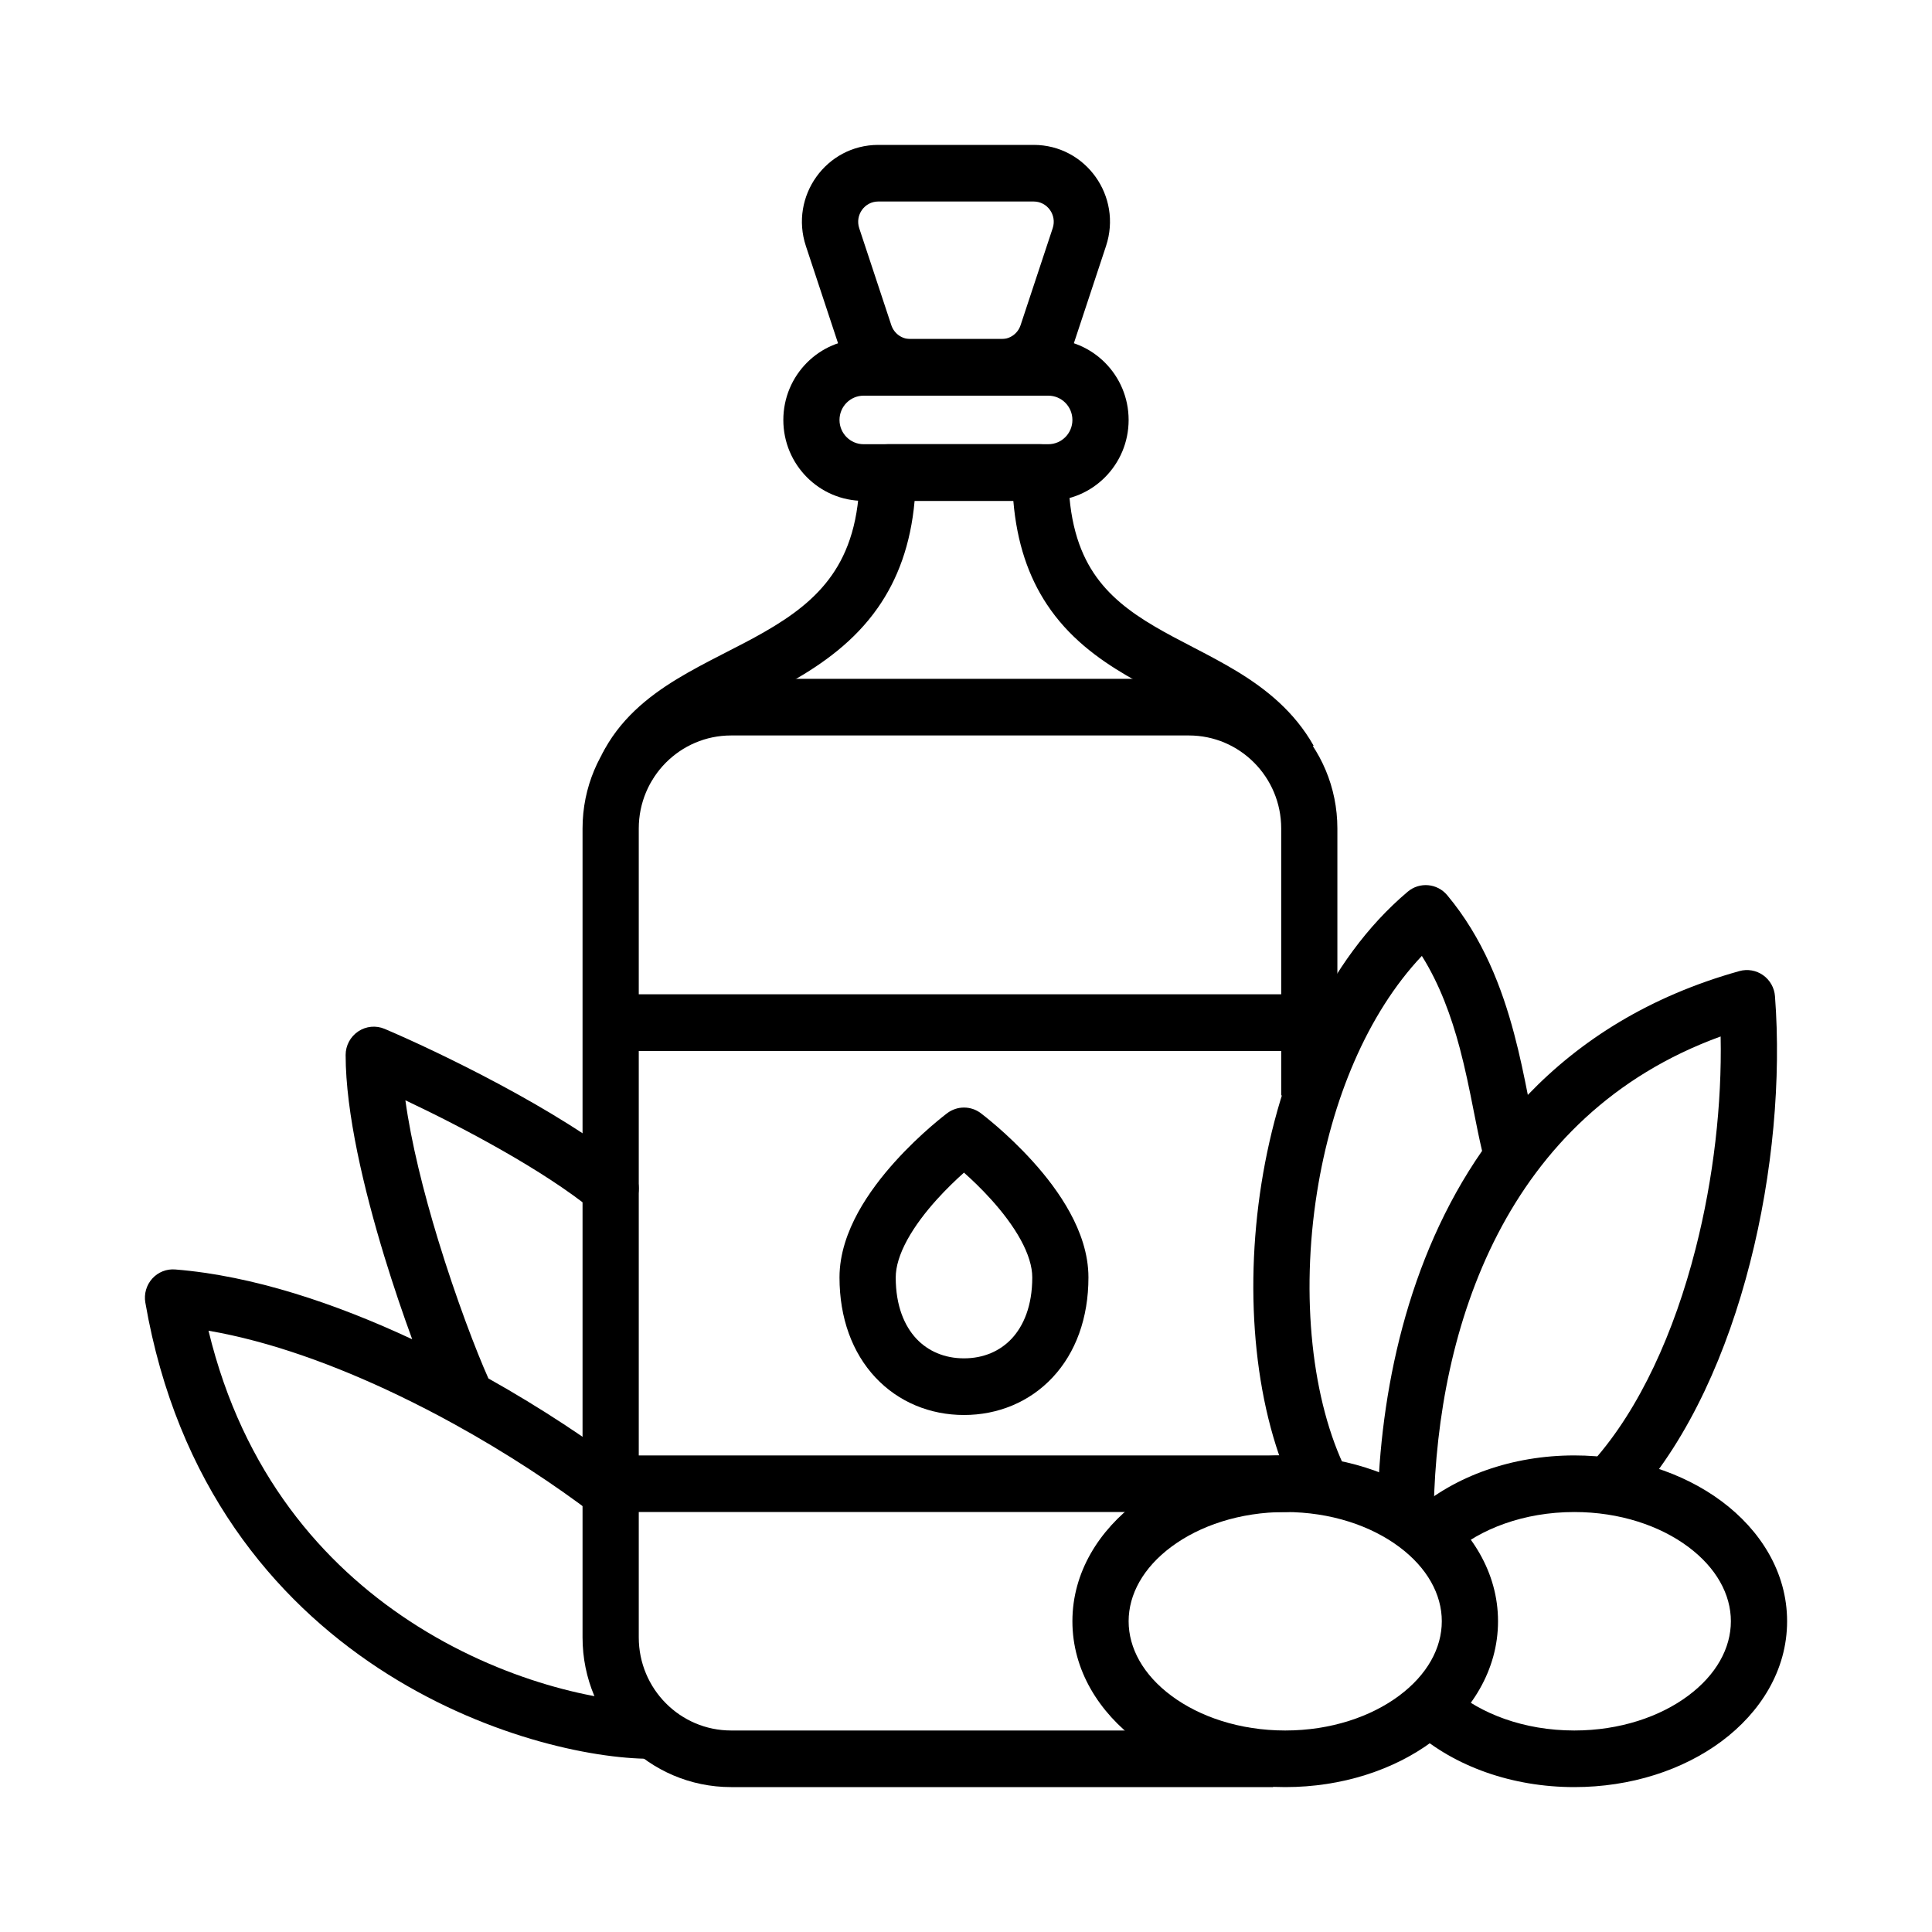 <svg width="40" height="40" viewBox="0 0 40 40" fill="none" xmlns="http://www.w3.org/2000/svg">
<path fill-rule="evenodd" clip-rule="evenodd" d="M12.061 17.153C12.061 15.441 13.438 14.054 15.137 14.054H24.614C26.312 14.054 27.689 15.441 27.689 17.153V22.68H26.526V17.153C26.526 16.089 25.67 15.227 24.614 15.227H15.137C14.081 15.227 13.225 16.089 13.225 17.153V33.901C13.225 34.965 14.081 35.828 15.137 35.828H26.359V37H15.137C13.438 37 12.061 35.613 12.061 33.901V17.153Z" fill="black"/>
<path fill-rule="evenodd" clip-rule="evenodd" d="M12.394 21.172C12.394 20.849 12.654 20.586 12.976 20.586H26.609C26.93 20.586 27.191 20.849 27.191 21.172C27.191 21.496 26.93 21.759 26.609 21.759H12.976C12.654 21.759 12.394 21.496 12.394 21.172Z" fill="black"/>
<path fill-rule="evenodd" clip-rule="evenodd" d="M16.218 8.695C16.218 7.77 16.962 7.02 17.88 7.02H21.704C22.622 7.02 23.367 7.77 23.367 8.695C23.367 9.62 22.622 10.37 21.704 10.37H17.88C16.962 10.37 16.218 9.62 16.218 8.695ZM17.88 8.192C17.605 8.192 17.381 8.417 17.381 8.695C17.381 8.972 17.605 9.197 17.88 9.197H21.704C21.98 9.197 22.203 8.972 22.203 8.695C22.203 8.417 21.98 8.192 21.704 8.192H17.88Z" fill="black"/>
<path fill-rule="evenodd" clip-rule="evenodd" d="M17.35 7.104C17.565 7.754 18.169 8.192 18.849 8.192H20.736C21.416 8.192 22.019 7.754 22.234 7.104L22.899 5.094C23.24 4.064 22.479 3 21.401 3H18.183C17.105 3 16.344 4.064 16.685 5.094L17.35 7.104ZM18.849 7.02C18.67 7.02 18.511 6.904 18.454 6.733L17.789 4.724C17.7 4.452 17.9 4.172 18.183 4.172H21.401C21.684 4.172 21.885 4.452 21.795 4.724L21.13 6.733C21.073 6.904 20.915 7.02 20.736 7.02H18.849Z" fill="black"/>
<path fill-rule="evenodd" clip-rule="evenodd" d="M12.394 30.719C12.394 30.395 12.654 30.133 12.976 30.133H26.609C26.93 30.133 27.191 30.395 27.191 30.719C27.191 31.043 26.93 31.305 26.609 31.305H12.976C12.654 31.305 12.394 31.043 12.394 30.719Z" fill="black"/>
<path fill-rule="evenodd" clip-rule="evenodd" d="M18.936 10.37C18.855 11.278 18.584 11.998 18.174 12.584C17.687 13.28 17.035 13.74 16.401 14.103C16.119 14.265 15.828 14.414 15.555 14.554C15.524 14.57 15.492 14.586 15.461 14.602C15.155 14.759 14.873 14.907 14.613 15.066C14.093 15.383 13.716 15.715 13.496 16.159L12.455 15.634C12.817 14.906 13.406 14.431 14.009 14.063C14.31 13.879 14.628 13.714 14.932 13.558C14.964 13.542 14.995 13.525 15.027 13.509C15.303 13.368 15.568 13.232 15.826 13.084C16.398 12.756 16.879 12.4 17.223 11.908C17.56 11.427 17.797 10.769 17.797 9.783C17.797 9.46 18.058 9.197 18.379 9.197H21.538C21.859 9.197 22.12 9.46 22.12 9.783C22.12 10.758 22.336 11.399 22.641 11.86C22.95 12.327 23.383 12.663 23.909 12.972C24.157 13.118 24.415 13.252 24.687 13.393C24.706 13.403 24.725 13.413 24.744 13.423C25.032 13.572 25.335 13.732 25.628 13.91C26.215 14.27 26.796 14.731 27.197 15.438L26.187 16.02C25.923 15.555 25.527 15.22 25.023 14.912C24.77 14.758 24.5 14.615 24.21 14.464C24.189 14.454 24.169 14.443 24.148 14.432C23.881 14.294 23.598 14.146 23.323 13.985C22.727 13.635 22.121 13.19 21.672 12.509C21.297 11.942 21.054 11.246 20.98 10.37H18.936Z" fill="black"/>
<path fill-rule="evenodd" clip-rule="evenodd" d="M24.251 32.025C23.669 32.458 23.367 33.01 23.367 33.566C23.367 34.123 23.669 34.675 24.251 35.108C24.833 35.542 25.665 35.828 26.609 35.828C27.553 35.828 28.385 35.542 28.967 35.108C29.549 34.675 29.851 34.123 29.851 33.566C29.851 33.01 29.549 32.458 28.967 32.025C28.385 31.591 27.553 31.305 26.609 31.305C25.665 31.305 24.833 31.591 24.251 32.025ZM23.559 31.082C24.361 30.485 25.441 30.133 26.609 30.133C27.776 30.133 28.857 30.485 29.659 31.082C30.46 31.679 31.015 32.551 31.015 33.566C31.015 34.582 30.46 35.454 29.659 36.051C28.857 36.648 27.776 37 26.609 37C25.441 37 24.361 36.648 23.559 36.051C22.757 35.454 22.203 34.582 22.203 33.566C22.203 32.551 22.757 31.679 23.559 31.082Z" fill="black"/>
<path fill-rule="evenodd" clip-rule="evenodd" d="M32.594 31.305C31.548 31.305 30.643 31.656 30.061 32.166L29.297 31.282C30.117 30.563 31.304 30.133 32.594 30.133C33.762 30.133 34.842 30.485 35.644 31.082C36.446 31.679 37 32.551 37 33.566C37 34.582 36.446 35.454 35.644 36.051C34.842 36.648 33.762 37 32.594 37C31.304 37 30.117 36.57 29.297 35.851L30.061 34.967C30.643 35.477 31.548 35.828 32.594 35.828C33.538 35.828 34.37 35.542 34.952 35.108C35.534 34.675 35.836 34.123 35.836 33.566C35.836 33.01 35.534 32.458 34.952 32.025C34.37 31.591 33.538 31.305 32.594 31.305Z" fill="black"/>
<path fill-rule="evenodd" clip-rule="evenodd" d="M20.306 23.047L19.958 23.517L19.611 23.047C19.817 22.892 20.1 22.892 20.306 23.047ZM19.958 24.278C19.794 24.424 19.592 24.617 19.392 24.839C19.161 25.095 18.943 25.38 18.785 25.668C18.625 25.96 18.545 26.224 18.545 26.448C18.545 27.041 18.728 27.454 18.971 27.715C19.215 27.975 19.556 28.123 19.958 28.123C20.361 28.123 20.702 27.975 20.946 27.715C21.189 27.454 21.372 27.041 21.372 26.448C21.372 26.224 21.292 25.96 21.132 25.668C20.974 25.38 20.756 25.095 20.525 24.839C20.325 24.617 20.123 24.424 19.958 24.278ZM19.611 23.047C19.611 23.047 19.611 23.047 19.958 23.517C20.306 23.047 20.306 23.047 20.306 23.047L20.307 23.048L20.309 23.049L20.315 23.054C20.32 23.058 20.327 23.063 20.335 23.07C20.352 23.083 20.377 23.102 20.407 23.126C20.466 23.174 20.55 23.243 20.651 23.33C20.85 23.503 21.117 23.752 21.387 24.051C21.655 24.348 21.935 24.707 22.151 25.102C22.366 25.495 22.535 25.956 22.535 26.448C22.535 27.29 22.271 28.007 21.793 28.518C21.314 29.03 20.658 29.296 19.958 29.296C19.259 29.296 18.603 29.03 18.124 28.518C17.646 28.007 17.381 27.29 17.381 26.448C17.381 25.956 17.551 25.495 17.765 25.102C17.982 24.707 18.262 24.348 18.53 24.051C18.799 23.752 19.067 23.503 19.266 23.33C19.366 23.243 19.45 23.174 19.51 23.126C19.54 23.102 19.564 23.083 19.581 23.07C19.59 23.063 19.597 23.058 19.602 23.054L19.608 23.049L19.61 23.048L19.611 23.047Z" fill="black"/>
<path fill-rule="evenodd" clip-rule="evenodd" d="M29.145 18.462C29.39 18.254 29.757 18.287 29.963 18.534C30.706 19.423 31.097 20.458 31.347 21.398C31.466 21.844 31.555 22.279 31.632 22.669C32.72 21.535 34.151 20.625 36.013 20.105C36.181 20.058 36.361 20.09 36.503 20.19C36.645 20.291 36.736 20.45 36.749 20.625C36.879 22.326 36.706 24.296 36.233 26.144C35.763 27.987 34.982 29.759 33.859 31.026C33.645 31.267 33.278 31.288 33.038 31.073C32.798 30.857 32.777 30.486 32.991 30.245C33.947 29.167 34.663 27.59 35.106 25.852C35.48 24.388 35.652 22.846 35.624 21.459C31.151 23.085 29.762 27.5 29.684 31.234C29.678 31.558 29.412 31.814 29.091 31.808C28.769 31.801 28.514 31.533 28.521 31.209C28.57 28.847 29.127 26.07 30.685 23.828C30.626 23.578 30.572 23.308 30.518 23.036C30.513 23.011 30.508 22.985 30.503 22.96C30.423 22.554 30.337 22.131 30.223 21.701C30.046 21.037 29.807 20.38 29.438 19.791C28.304 20.992 27.568 22.783 27.267 24.688C26.926 26.837 27.158 29.007 27.877 30.457C28.021 30.747 27.905 31.099 27.617 31.244C27.33 31.388 26.98 31.271 26.837 30.981C25.977 29.249 25.751 26.814 26.117 24.503C26.483 22.193 27.461 19.883 29.145 18.462ZM7.417 21.354C7.579 21.245 7.785 21.226 7.964 21.302C9.024 21.752 11.545 22.956 13.009 24.15C13.259 24.354 13.297 24.723 13.095 24.975C12.893 25.226 12.527 25.265 12.277 25.061C11.246 24.221 9.578 23.34 8.393 22.78C8.513 23.656 8.77 24.685 9.071 25.671C9.444 26.892 9.863 27.983 10.112 28.539C11.21 29.155 12.204 29.817 12.994 30.419C13.25 30.614 13.301 30.982 13.107 31.24C12.913 31.498 12.548 31.549 12.292 31.354C11.506 30.755 10.502 30.089 9.392 29.478C9.388 29.476 9.383 29.474 9.379 29.471C9.009 29.267 8.626 29.07 8.236 28.883C6.939 28.261 5.585 27.769 4.317 27.551C5.033 30.515 6.704 32.394 8.472 33.557C10.412 34.834 12.463 35.241 13.474 35.241C13.796 35.241 14.056 35.504 14.056 35.828C14.056 36.151 13.796 36.414 13.474 36.414C12.241 36.414 9.969 35.942 7.836 34.539C5.681 33.121 3.663 30.748 3.009 26.968C2.978 26.789 3.031 26.606 3.152 26.472C3.273 26.338 3.448 26.268 3.628 26.283C5.237 26.411 6.956 26.99 8.534 27.728C8.346 27.216 8.146 26.629 7.958 26.015C7.537 24.634 7.156 23.041 7.156 21.842C7.156 21.646 7.254 21.463 7.417 21.354Z" fill="black"/>
</svg>
